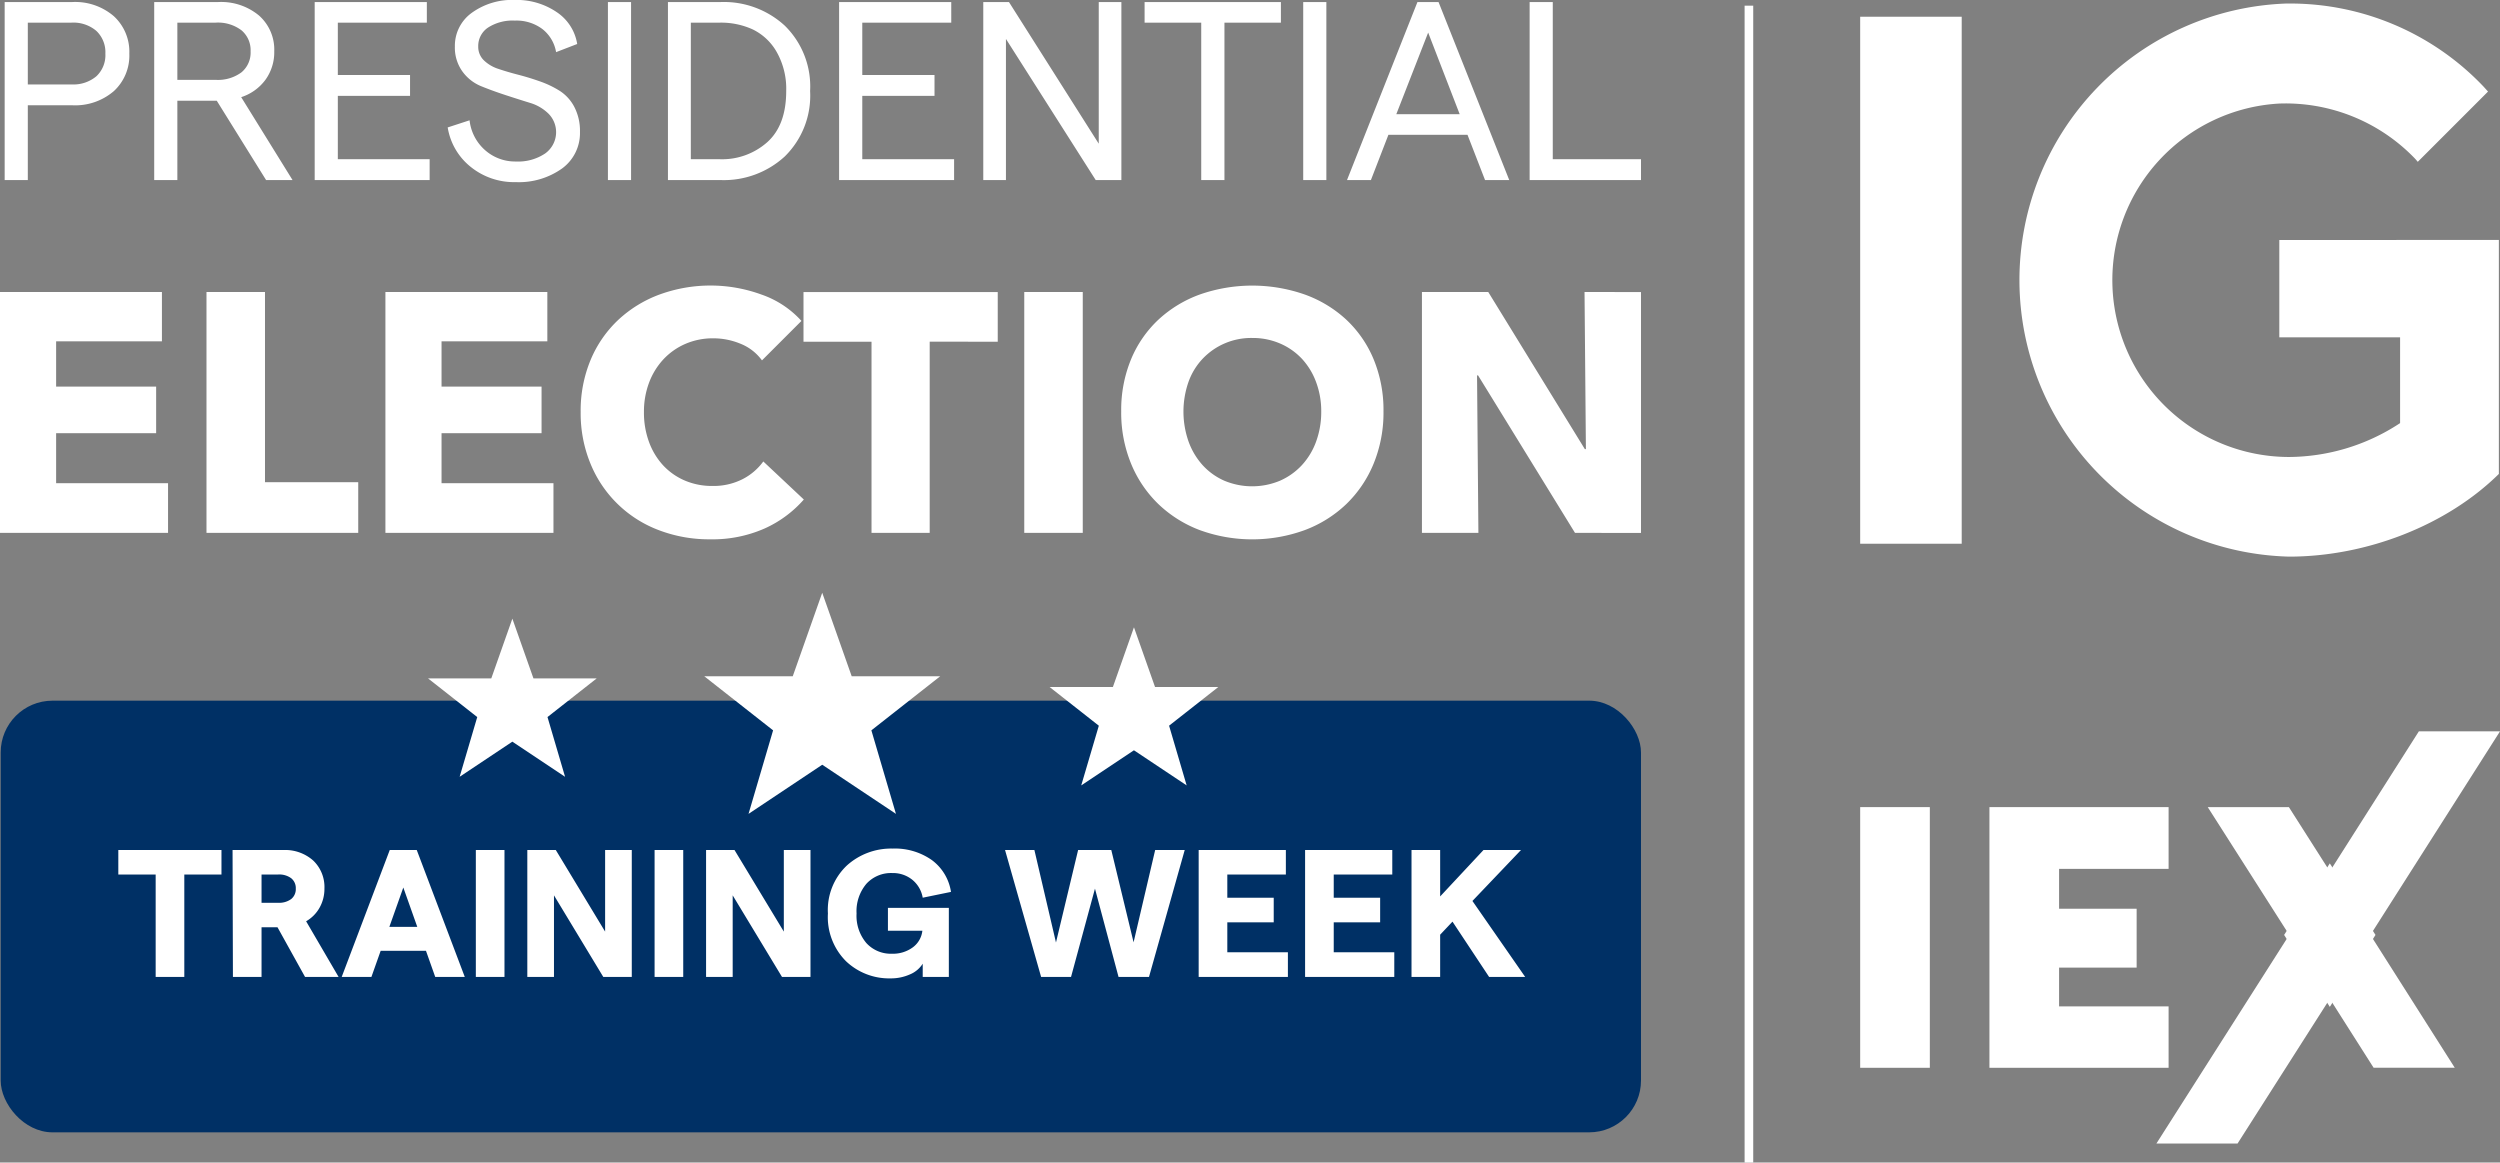 <svg xmlns="http://www.w3.org/2000/svg" width="289.58" height="134.66" viewBox="0 0 289.58 134.66">
  <rect x="0" y="0" width="289.58" height="134.66" fill="#808080" stroke="none"/>
  <g id="logo-inverted" transform="translate(-1467.92 -68.84)">
    <path id="Path_1" data-name="Path 1" d="M1.46,26.7V6.076H9.3a6.861,6.861,0,0,1,4.8,1.635,5.59,5.59,0,0,1,1.8,4.345A5.59,5.59,0,0,1,14.1,16.4a6.861,6.861,0,0,1-4.8,1.635H4.141V26.7ZM4.141,15.62H9.208a4.133,4.133,0,0,0,2.872-.943,3.349,3.349,0,0,0,1.046-2.622A3.4,3.4,0,0,0,12.08,9.419a4.093,4.093,0,0,0-2.872-.957H4.141ZM34.808,26.7H31.744l-5.715-9.191H21.463V26.7H18.782V6.076h7.424a6.861,6.861,0,0,1,4.713,1.561,5.269,5.269,0,0,1,1.768,4.154,5.44,5.44,0,0,1-1.016,3.285,5.634,5.634,0,0,1-2.813,2.018ZM21.463,8.462V15.09h4.448a4.572,4.572,0,0,0,2.975-.869,2.967,2.967,0,0,0,1.061-2.43,3.01,3.01,0,0,0-1.061-2.445,4.519,4.519,0,0,0-2.975-.884ZM37.371,26.7V6.076H50.362V8.462H40.051V14.53h8.366v2.416H40.051v7.335H50.686V26.7Zm23.243.236a7.976,7.976,0,0,1-5.155-1.753A7.319,7.319,0,0,1,52.778,20.6l2.533-.825a5.393,5.393,0,0,0,1.8,3.461,5.244,5.244,0,0,0,3.565,1.311,5.609,5.609,0,0,0,3.388-.928,3.038,3.038,0,0,0,.4-4.6,5.129,5.129,0,0,0-2.165-1.267q-1.3-.4-2.828-.9t-2.828-1.031a5.015,5.015,0,0,1-2.165-1.709,4.729,4.729,0,0,1-.869-2.887,4.7,4.7,0,0,1,1.944-3.889,7.956,7.956,0,0,1,5.008-1.5,8.223,8.223,0,0,1,4.831,1.4,5.467,5.467,0,0,1,2.386,3.7l-2.445.943a4.309,4.309,0,0,0-1.576-2.666,5.007,5.007,0,0,0-3.2-.987,5.26,5.26,0,0,0-3.108.81,2.559,2.559,0,0,0-1.134,2.195,2.163,2.163,0,0,0,.648,1.591,4.293,4.293,0,0,0,1.694,1q1.046.354,2.3.678t2.5.766a11.3,11.3,0,0,1,2.3,1.1,4.9,4.9,0,0,1,1.694,1.871,6.026,6.026,0,0,1,.648,2.887,5.072,5.072,0,0,1-2.047,4.213A8.62,8.62,0,0,1,60.614,26.933ZM71.337,26.7V6.076h2.681V26.7Zm6.952,0V6.076h6.128a10.424,10.424,0,0,1,7.409,2.74,9.857,9.857,0,0,1,2.931,7.571,9.857,9.857,0,0,1-2.931,7.571,10.424,10.424,0,0,1-7.409,2.74Zm2.651-2.416h3.388a7.869,7.869,0,0,0,5.465-1.974q2.195-1.974,2.195-5.921a8.645,8.645,0,0,0-1.1-4.522A6.408,6.408,0,0,0,88.1,9.243a8.84,8.84,0,0,0-3.771-.781H80.941ZM98.115,26.7V6.076h12.991V8.462H100.8V14.53h8.366v2.416H100.8v7.335h10.635V26.7Zm16.7,0V6.076h2.975l10.4,16.409V6.076h2.622V26.7H127.84l-10.4-16.35V26.7Zm25.246,0V8.462H133.5V6.076h15.79V8.462h-6.54V26.7Zm11.813,0V6.076h2.681V26.7Zm21.063,0-2.033-5.244h-9.162L159.714,26.7h-2.769l8.16-20.621h2.445L175.74,26.7Zm-10.281-7.63H170l-3.653-9.456ZM178.1,26.7V6.076h2.681V24.281H191V26.7Z" transform="translate(1467 63)" fill="#fff"/>
    <path id="Path_2" data-name="Path 2" d="M2.92,38.566v-27.9H21.676v5.713H9.421v5.241H21.006v5.4H9.421v5.792H22.385v5.753Zm23.918,0v-27.9h6.777V32.695h10.8v5.871Zm20.726,0v-27.9H66.319v5.713H54.065v5.241H65.65v5.4H54.065v5.792H67.029v5.753ZM96.029,34.7a13.278,13.278,0,0,1-4.571,3.369,14.941,14.941,0,0,1-6.265,1.241,16.346,16.346,0,0,1-5.97-1.064,13.782,13.782,0,0,1-7.9-7.684,15.307,15.307,0,0,1-1.143-5.989,15.287,15.287,0,0,1,1.162-6.068,13.5,13.5,0,0,1,3.211-4.63,14.223,14.223,0,0,1,4.807-2.936,17.232,17.232,0,0,1,11.762.02,11.13,11.13,0,0,1,4.63,3.054l-4.571,4.571A5.657,5.657,0,0,0,88.7,16.658a8.233,8.233,0,0,0-3.152-.63,7.983,7.983,0,0,0-3.251.65,7.626,7.626,0,0,0-2.541,1.793,8.167,8.167,0,0,0-1.655,2.7,9.526,9.526,0,0,0-.591,3.408,9.8,9.8,0,0,0,.591,3.467,8.074,8.074,0,0,0,1.635,2.7,7.363,7.363,0,0,0,2.5,1.753,7.956,7.956,0,0,0,3.192.63,7.426,7.426,0,0,0,3.507-.788,6.8,6.8,0,0,0,2.4-2.049Zm14.579-18.283V38.566H103.87V16.421H95.99V10.669h22.5v5.753Zm10.954,22.144v-27.9h6.777v27.9ZM163.172,24.5a15.557,15.557,0,0,1-1.143,6.048,13.771,13.771,0,0,1-3.172,4.689,14.113,14.113,0,0,1-4.827,3.014,17.781,17.781,0,0,1-12.116,0,14.152,14.152,0,0,1-4.807-3.014,13.771,13.771,0,0,1-3.172-4.689,15.557,15.557,0,0,1-1.143-6.048,15.372,15.372,0,0,1,1.143-6.048,13.243,13.243,0,0,1,3.172-4.59,14.131,14.131,0,0,1,4.807-2.916,18.425,18.425,0,0,1,12.116,0,14.094,14.094,0,0,1,4.827,2.916,13.243,13.243,0,0,1,3.172,4.59A15.372,15.372,0,0,1,163.172,24.5Zm-7.211,0a9.572,9.572,0,0,0-.591-3.389,8.074,8.074,0,0,0-1.635-2.7,7.548,7.548,0,0,0-2.522-1.773,7.983,7.983,0,0,0-3.251-.65,7.754,7.754,0,0,0-5.753,2.423,7.669,7.669,0,0,0-1.635,2.7,10.459,10.459,0,0,0,.02,6.876,8.259,8.259,0,0,0,1.635,2.739,7.466,7.466,0,0,0,2.5,1.793,8.354,8.354,0,0,0,6.462,0,7.68,7.68,0,0,0,2.522-1.793,8.086,8.086,0,0,0,1.655-2.739A9.967,9.967,0,0,0,155.961,24.5Zm29.395,14.067-11.23-18.244h-.118l.158,18.244h-6.541v-27.9h7.684l11.19,18.2h.118l-.158-18.2H193v27.9Z" transform="translate(1465 92)" fill="#fff"/>
    <rect id="Rectangle_3" data-name="Rectangle 3" width="190" height="50" rx="6" transform="translate(1468 150)" fill="#003065"/>
    <path id="Five-pointed_star" d="M14.66,1l3.415,9.676H28.321l-7.968,6.261L23.2,26.613,14.66,20.921,6.123,26.613l2.846-9.676L1,10.676H11.245Z" transform="translate(1548.5 136.5)" fill="#fff"/>
    <path id="Five-pointed_star-2" data-name="Five-pointed_star" d="M10.769,1l2.442,6.92h7.327l-5.7,4.477,2.035,6.92-6.106-4.07-6.106,4.07L6.7,12.4,1,7.92H8.327Z" transform="translate(1516.5 139.5)" fill="#fff"/>
    <path id="Five-pointed_star-3" data-name="Five-pointed_star" d="M10.769,1l2.442,6.92h7.327l-5.7,4.477,2.035,6.92-6.106-4.07-6.106,4.07L6.7,12.4,1,7.92H8.327Z" transform="translate(1588.5 140.5)" fill="#fff"/>
    <path id="Path_6" data-name="Path 6" d="M-77.049,0V-11.865h-4.326V-14.7h11.949v2.835h-4.305V0ZM-55.86,0h-3.885l-3.192-5.754h-1.848V0H-68.1l-.042-14.7h5.859A4.9,4.9,0,0,1-58.8-13.482a4.245,4.245,0,0,1,1.3,3.255,4.428,4.428,0,0,1-.557,2.194,4.149,4.149,0,0,1-1.564,1.586Zm-8.925-11.865v3.276h1.932a2.338,2.338,0,0,0,1.5-.431,1.462,1.462,0,0,0,.535-1.207,1.462,1.462,0,0,0-.535-1.208,2.338,2.338,0,0,0-1.5-.43ZM-44.667,0l-1.071-3.024h-5.25L-52.059,0H-55.5l5.565-14.7h3.129L-41.244,0ZM-49.98-5.8h3.234l-1.617-4.557ZM-39.963,0V-14.7h3.318V0ZM-34,0V-14.7h3.3l5.712,9.45V-14.7H-21.9V0h-3.3l-5.712-9.45V0Zm14.742,0V-14.7h3.318V0Zm5.964,0V-14.7H-10l5.712,9.45V-14.7H-1.2V0h-3.3l-5.712-9.45V0ZM8.064.168A7.241,7.241,0,0,1,2.929-1.806,7.219,7.219,0,0,1,.819-7.35,7.091,7.091,0,0,1,3-12.894a7.64,7.64,0,0,1,5.313-1.974,7.42,7.42,0,0,1,4.547,1.333,5.638,5.638,0,0,1,2.215,3.686L11.8-9.177a3.422,3.422,0,0,0-1.208-2.079,3.56,3.56,0,0,0-2.32-.777,3.86,3.86,0,0,0-3,1.249A4.92,4.92,0,0,0,4.137-7.35,4.88,4.88,0,0,0,5.271-3.927,3.826,3.826,0,0,0,8.232-2.688a3.873,3.873,0,0,0,2.415-.735A2.761,2.761,0,0,0,11.76-5.355H7.77V-8h7.056V0H11.8V-1.533A3.177,3.177,0,0,1,10.321-.294,5.4,5.4,0,0,1,8.064.168ZM25.515,0,21.336-14.7h3.4l2.5,10.71L29.8-14.7h3.843L36.225-4.011l2.5-10.689h3.423L38.01,0H34.482l-2.73-10.227L28.98,0ZM43.764,0V-14.7h10.1v2.835H47.082v2.688h5.376v2.856H47.082v3.465H54.1V0ZM56.091,0V-14.7h10.1v2.835H59.409v2.688h5.376v2.856H59.409v3.465h7.014V0ZM77.406,0,73.164-6.405,71.736-4.893V0H68.418V-14.7h3.318v5.376L76.755-14.7H81.1L75.474-8.8,81.585,0Z" transform="translate(1563 182)" fill="#fff"/>
    <g id="Logo_IEX-Group_RGB_Diapositief" transform="translate(1668.388 143.055)">
      <rect id="Rectangle_13" data-name="Rectangle 13" width="8.068" height="30.194" transform="translate(15 19.275)" fill="#fff"/>
      <path id="Path_7" data-name="Path 7" d="M71.753,38.753V31.6H51V61.794H71.753V54.682H59.068V50.19h8.983V43.37H59.068V38.753Z" transform="translate(-21.028 -12.325)" fill="#fff"/>
      <path id="Path_8" data-name="Path 8" d="M121.2,31.6h-9.4l9.441,14.806,4.7-7.361Z" transform="translate(-56.541 -12.325)" fill="#fff"/>
      <path id="Path_9" data-name="Path 9" d="M145.8,74.6l5.074,7.985h9.4L150.5,67.2Z" transform="translate(-76.401 -33.119)" fill="#fff"/>
      <g id="Group_7" data-name="Group 7" transform="translate(49.311 10.5)">
        <path id="Path_10" data-name="Path 10" d="M165.513,10.5h-9.4L145.8,26.72l1.165,1.83,3.535,5.531h0Z" transform="translate(-125.712 -10.5)" fill="#fff"/>
        <path id="Path_11" data-name="Path 11" d="M97.5,91.363h9.4L117.588,74.6l-1.705-2.662L112.888,67.2Z" transform="translate(-97.5 -43.619)" fill="#fff"/>
      </g>
      <path id="Path_12" data-name="Path 12" d="M139.2,49.5h0l-4.7,7.361,4.7,7.4,4.7-7.4Z" transform="translate(-69.801 -22.78)" fill="#fff" stroke="#fff" stroke-width="1"/>
    </g>
    <path id="logo" d="M14.321,38.526V99.57H2.56V38.526ZM52.245,37h-.31a32.048,32.048,0,0,0,.305,64.066c9.029,0,18.313-3.668,24.3-9.579v-27.1H51.11V75.661H65.1V85.6l-.153.1a23.593,23.593,0,0,1-12.717,3.825,20.486,20.486,0,0,1-1.119-40.94,20.777,20.777,0,0,1,15.526,6.186,6.748,6.748,0,0,1,.509.565l8.139-8.139-.509-.565A30.893,30.893,0,0,0,52.245,37Z" transform="translate(1680.828 32.249)" fill="#fff"/>
    <line id="Line_1" data-name="Line 1" y2="134" transform="translate(1670.5 69.5)" fill="none" stroke="#fff" stroke-width="1"/>
  </g>
</svg>
